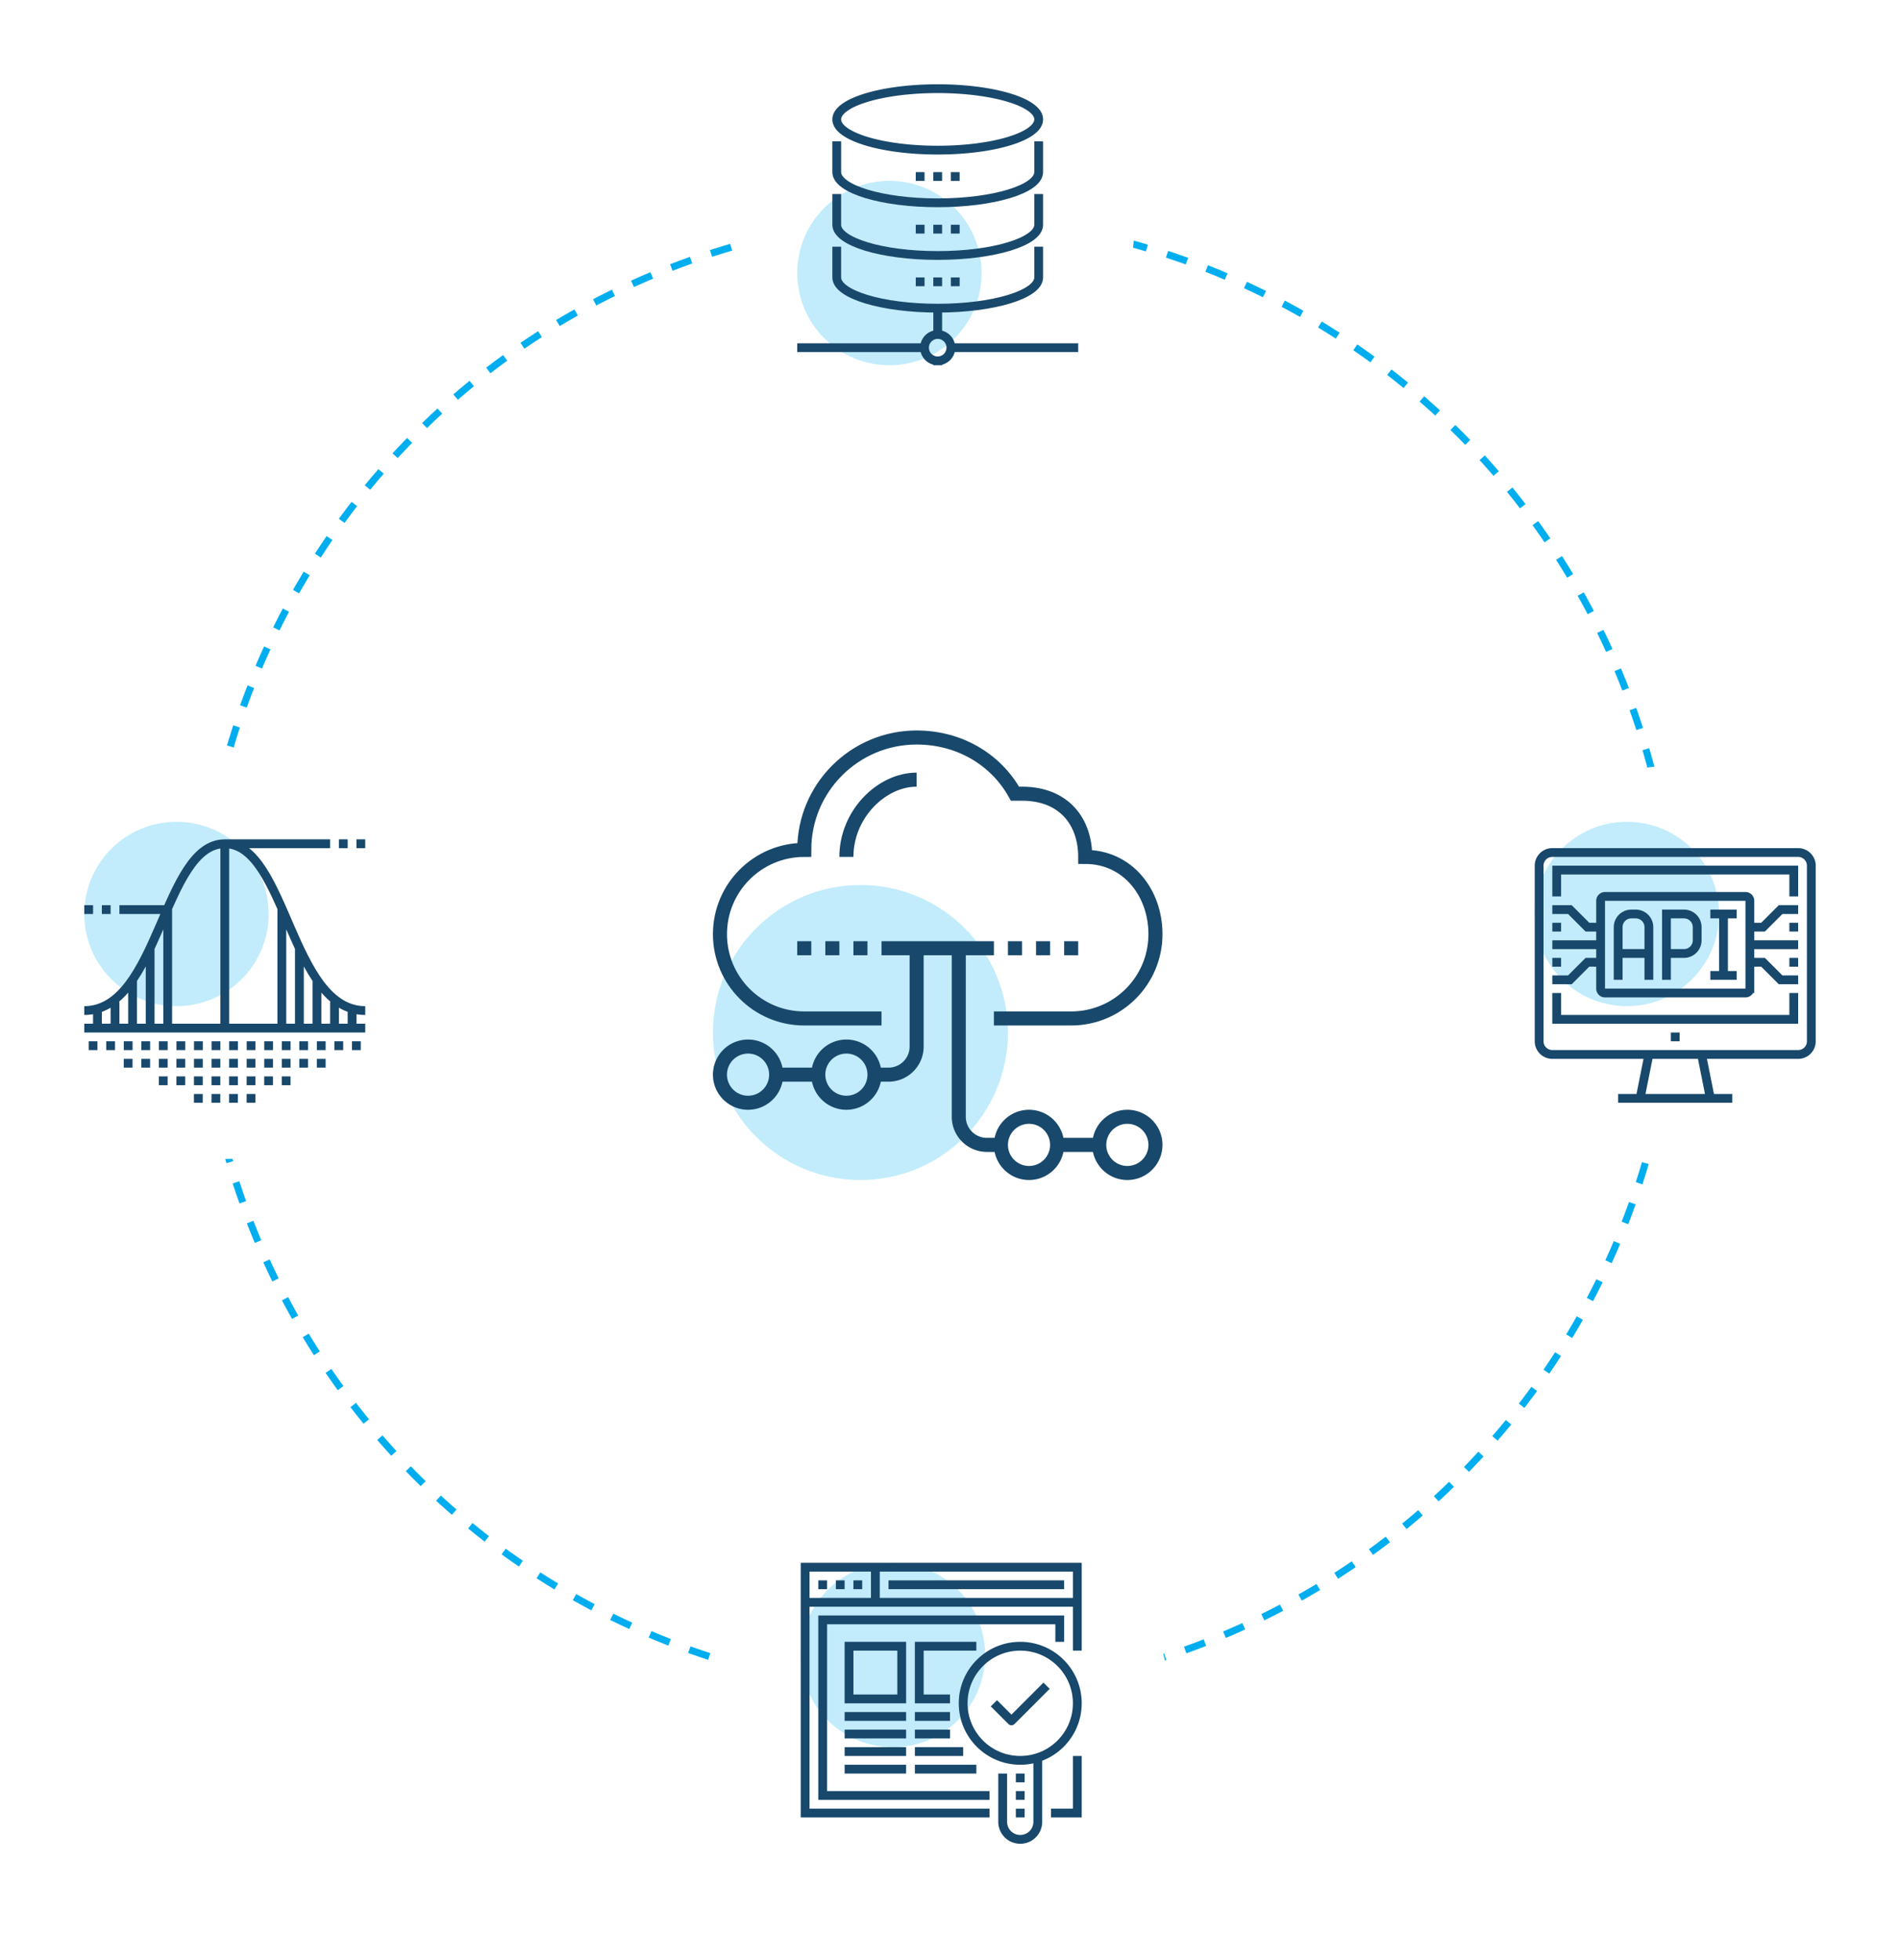 <svg width="541" height="558" fill="none" xmlns="http://www.w3.org/2000/svg">
  <circle cx="267" cy="272" r="210" stroke="#00AEEF" stroke-width="2" stroke-dasharray="6 6"/>
  <g clip-path="url(#Graphic__clip0)">
    <path d="M245 336c23.196 0 42-18.804 42-42s-18.804-42-42-42-42 18.804-42 42 18.804 42 42 42z" fill="#C2ECFB"/>
    <path d="M283 290h22c13.254 0 24-10.746 24-24 0-11.894-8-22-20-22 0-10-6-18-18-18h-2c-5.456-9.848-15.944-16-28-16-17.672 0-32 14.328-32 32-13.254 0-24 10.746-24 24s10.746 24 24 24h22m-10-46c0-12.15 10-22 20-22m-28 84h-14" stroke="#18486B" stroke-width="4" stroke-miterlimit="10"/>
    <path d="M261 272v26a8 8 0 01-8 8h-4m52 20h12m-40-54v46a8 8 0 008 8h4m-34-56h32m-70 44a8 8 0 100-16 8 8 0 000 16z" stroke="#18486B" stroke-width="4" stroke-miterlimit="10"/>
    <path d="M241 314a8 8 0 100-16 8 8 0 000 16zm52 20a8 8 0 100-16 8 8 0 000 16zm28 0a8 8 0 100-16 8 8 0 000 16zm-34-64h4m4 0h4m4 0h4m-80 0h4m4 0h4m4 0h4" stroke="#18486B" stroke-width="4" stroke-miterlimit="10"/>
  </g>
  <g filter="url(#Graphic__filter0_d)">
    <rect x="8" y="216" width="112" height="112" rx="56" fill="#fff"/>
    <path d="M76.5 258.25c0 14.496-11.751 26.25-26.25 26.25S24 272.746 24 258.25C24 243.745 35.751 232 50.25 232s26.25 11.745 26.25 26.25z" fill="#C2ECFB"/>
    <path d="M24 290.75h80m0-5c-21.25 0-22.5-47.5-40-47.5s-18.75 47.5-40 47.5M47.75 257v33.75M64 238.25v52.5m-21.25-22.5v22.5m-5-13.75v13.75m-5-7.5v7.5m-5-5v5M80.25 257v33.75m5-22.5v22.5m5-13.75v13.75m5-7.5v7.5m5-5v5M47.75 257H34m-2.5 0H29m-2.5 0H24m40-18.75h30m2.5 0H99m2.5 0h2.5m-78.75 57.5h2.5m2.5 0h2.5m2.5 0h2.5m2.5 0h2.5m2.5 0h2.5m2.5 0h2.5m2.5 0h2.5m2.5 0h2.5m2.5 0h2.5m2.5 0h2.5m2.5 0h2.5m2.5 0h2.5m-47.5 5h2.5m2.5 0h2.5m2.5 0h2.5m2.5 0h2.5m2.5 0h2.5m2.5 0h2.5m2.5 0h2.5m2.5 0h2.5m2.5 0h2.5m2.5 0h2.5m-37.5 5h2.5m2.5 0h2.5m2.5 0h2.5m2.5 0h2.5m2.5 0h2.5m2.5 0h2.5m2.5 0h2.5m2.5 0h2.5m-27.5 5h2.5m2.5 0h2.5m2.5 0h2.5m2.5 0h2.5m12.5-15h2.5m2.5 0h2.5m2.5 0h2.5m2.5 0h2.5m-17.5 5h2.5m2.5 0h2.5" stroke="#18486B" stroke-width="2.507" stroke-miterlimit="10"/>
  </g>
  <g filter="url(#Graphic__filter1_d)">
    <rect x="201" y="416" width="132" height="132" rx="66" fill="#fff"/>
    <path d="M254.25 495.5c14.497 0 26.25-11.753 26.25-26.25S268.747 443 254.25 443 228 454.753 228 469.25s11.753 26.25 26.25 26.25z" fill="#C2ECFB"/>
    <path d="M290.5 499.25c8.975 0 16.25-7.275 16.25-16.25s-7.275-16.25-16.25-16.25-16.25 7.275-16.25 16.25 7.275 16.25 16.25 16.25z" stroke="#18486B" stroke-width="2.507" stroke-miterlimit="10"/>
    <path d="M295.5 498v18.75a5 5 0 01-10 0V503m5 10v2.5m0-7.5v2.5m0-7.5v2.5" stroke="#18486B" stroke-width="2.507" stroke-miterlimit="10"/>
    <path d="M298 478l-10 10-5-5" stroke="#18486B" stroke-width="2.507" stroke-miterlimit="10" stroke-linejoin="round"/>
    <path d="M281.75 514.25h-52.5v-70h77.5V468m0 30v16.25h-7.5m-70-60h77.5m-73.75-5h2.5m2.5 0h2.5m2.5 0h2.5m3.75-5v10m3.75-5h50" stroke="#18486B" stroke-width="2.507" stroke-miterlimit="10"/>
    <path d="M281.75 509.25h-47.5v-50h67.5v6.25" stroke="#18486B" stroke-width="2.507" stroke-miterlimit="10"/>
    <path d="M256.75 466.75h-15v15h15v-15zm13.75 15h-8.75v-15H278m-37.5 20H258m-17.5 5H258m-17.5 5H258m-17.5 5H258m2.5-15h10m-10 5h10m-10 5h13.75m-13.75 5H278" stroke="#18486B" stroke-width="2.507" stroke-miterlimit="10"/>
  </g>
  <g filter="url(#Graphic__filter2_d)">
    <rect x="421" y="216" width="112" height="112" rx="56" fill="#fff"/>
    <path d="M463.25 284.5c14.497 0 26.25-11.753 26.25-26.25S477.747 232 463.25 232 437 243.753 437 258.25s11.753 26.25 26.25 26.25z" fill="#C2ECFB"/>
    <path d="M460.75 277v-15c0-2.07 1.68-3.75 3.75-3.75h1.25c2.07 0 3.75 1.68 3.75 3.75v15m-8.75-7.5h8.75m5 7.5v-18.75h5c2.07 0 3.75 1.68 3.75 3.75v3.75c0 2.07-1.68 3.75-3.75 3.75h-5m16.25-11.25v17.5m-3.75-17.5h7.5m-7.5 17.5h7.5" stroke="#18486B" stroke-width="2.507" stroke-miterlimit="10"/>
    <path d="M515.75 244.5a3.75 3.75 0 00-3.75-3.75h-70a3.75 3.75 0 00-3.75 3.75v50a3.75 3.75 0 003.75 3.75h70a3.75 3.75 0 003.75-3.75v-50zm-31.25 53.75l2.5 12.5m-20 0l2.5-12.5m-8.75 12.5h32.5m-17.5-17.5h2.5M512 267h-13.75" stroke="#18486B" stroke-width="2.507" stroke-miterlimit="10"/>
    <path d="M512 257h-5l-5 5h-3.75m0 10H502l5 5h5m-70-10h13.75M442 257h5l5 5h3.75m0 10H452l-5 5h-5m1.25-23.75v-7.5h67.5v7.5m0 27.5v7.5h-67.5v-7.5M442 262h2.5m-2.5 10h2.5m65-10h2.5m-2.5 10h2.5m-13.75 7.5a1.25 1.25 0 01-1.25 1.25h-40a1.25 1.25 0 01-1.25-1.25v-25c0-.691.559-1.25 1.25-1.25h40c.691 0 1.25.559 1.25 1.25v25z" stroke="#18486B" stroke-width="2.507" stroke-miterlimit="10"/>
  </g>
  <g filter="url(#Graphic__filter3_d)">
    <rect x="211" y="6" width="112" height="112" rx="56" fill="#fff"/>
    <path d="M253.25 102c14.497 0 26.25-11.752 26.25-26.25S267.747 49.5 253.25 49.5 227 61.252 227 75.75 238.753 102 253.25 102z" fill="#C2ECFB"/>
    <path d="M267 85.75v7.5m0 7.5a3.75 3.75 0 100-7.5 3.75 3.75 0 000 7.5zM263.25 97H227m80 0h-36.25M267 40.75c15.878 0 28.75-3.917 28.75-8.75 0-4.832-12.872-8.75-28.75-8.75s-28.75 3.918-28.75 8.75c0 4.833 12.872 8.75 28.75 8.75z" stroke="#18486B" stroke-width="2.5" stroke-miterlimit="10"/>
    <path d="M295.75 38.25V47c0 4.833-12.871 8.75-28.75 8.75s-28.75-3.917-28.75-8.75v-8.75" stroke="#18486B" stroke-width="2.5" stroke-miterlimit="10"/>
    <path d="M295.75 53.25V62c0 4.832-12.871 8.75-28.75 8.75s-28.75-3.918-28.75-8.75v-8.75" stroke="#18486B" stroke-width="2.5" stroke-miterlimit="10"/>
    <path d="M295.75 68.25V77c0 4.832-12.871 8.75-28.75 8.75s-28.75-3.918-28.75-8.75v-8.75m27.5 10h2.5m-7.5 0h2.5m7.5 0h2.5m-7.5-15h2.5m-7.5 0h2.5m7.5 0h2.5m-7.5-15h2.5m-7.5 0h2.5m7.5 0h2.5" stroke="#18486B" stroke-width="2.5" stroke-miterlimit="10"/>
  </g>
  <defs>
    <filter id="Graphic__filter0_d" x="0" y="210" width="128" height="128" filterUnits="userSpaceOnUse" color-interpolation-filters="sRGB">
      <feFlood flood-opacity="0" result="BackgroundImageFix"/>
      <feColorMatrix in="SourceAlpha" values="0 0 0 0 0 0 0 0 0 0 0 0 0 0 0 0 0 0 127 0"/>
      <feOffset dy="2"/>
      <feGaussianBlur stdDeviation="4"/>
      <feColorMatrix values="0 0 0 0 0.049 0 0 0 0 0.399 0 0 0 0 0.625 0 0 0 0.15 0"/>
      <feBlend in2="BackgroundImageFix" result="effect1_dropShadow"/>
      <feBlend in="SourceGraphic" in2="effect1_dropShadow" result="shape"/>
    </filter>
    <filter id="Graphic__filter1_d" x="193" y="410" width="148" height="148" filterUnits="userSpaceOnUse" color-interpolation-filters="sRGB">
      <feFlood flood-opacity="0" result="BackgroundImageFix"/>
      <feColorMatrix in="SourceAlpha" values="0 0 0 0 0 0 0 0 0 0 0 0 0 0 0 0 0 0 127 0"/>
      <feOffset dy="2"/>
      <feGaussianBlur stdDeviation="4"/>
      <feColorMatrix values="0 0 0 0 0.049 0 0 0 0 0.399 0 0 0 0 0.625 0 0 0 0.15 0"/>
      <feBlend in2="BackgroundImageFix" result="effect1_dropShadow"/>
      <feBlend in="SourceGraphic" in2="effect1_dropShadow" result="shape"/>
    </filter>
    <filter id="Graphic__filter2_d" x="413" y="210" width="128" height="128" filterUnits="userSpaceOnUse" color-interpolation-filters="sRGB">
      <feFlood flood-opacity="0" result="BackgroundImageFix"/>
      <feColorMatrix in="SourceAlpha" values="0 0 0 0 0 0 0 0 0 0 0 0 0 0 0 0 0 0 127 0"/>
      <feOffset dy="2"/>
      <feGaussianBlur stdDeviation="4"/>
      <feColorMatrix values="0 0 0 0 0.049 0 0 0 0 0.399 0 0 0 0 0.625 0 0 0 0.15 0"/>
      <feBlend in2="BackgroundImageFix" result="effect1_dropShadow"/>
      <feBlend in="SourceGraphic" in2="effect1_dropShadow" result="shape"/>
    </filter>
    <filter id="Graphic__filter3_d" x="203" y="0" width="128" height="128" filterUnits="userSpaceOnUse" color-interpolation-filters="sRGB">
      <feFlood flood-opacity="0" result="BackgroundImageFix"/>
      <feColorMatrix in="SourceAlpha" values="0 0 0 0 0 0 0 0 0 0 0 0 0 0 0 0 0 0 127 0"/>
      <feOffset dy="2"/>
      <feGaussianBlur stdDeviation="4"/>
      <feColorMatrix values="0 0 0 0 0.049 0 0 0 0 0.399 0 0 0 0 0.625 0 0 0 0.15 0"/>
      <feBlend in2="BackgroundImageFix" result="effect1_dropShadow"/>
      <feBlend in="SourceGraphic" in2="effect1_dropShadow" result="shape"/>
    </filter>
    <clipPath id="Graphic__clip0">
      <path fill="#fff" transform="translate(203 208)" d="M0 0h128v128H0z"/>
    </clipPath>
  </defs>
</svg>
